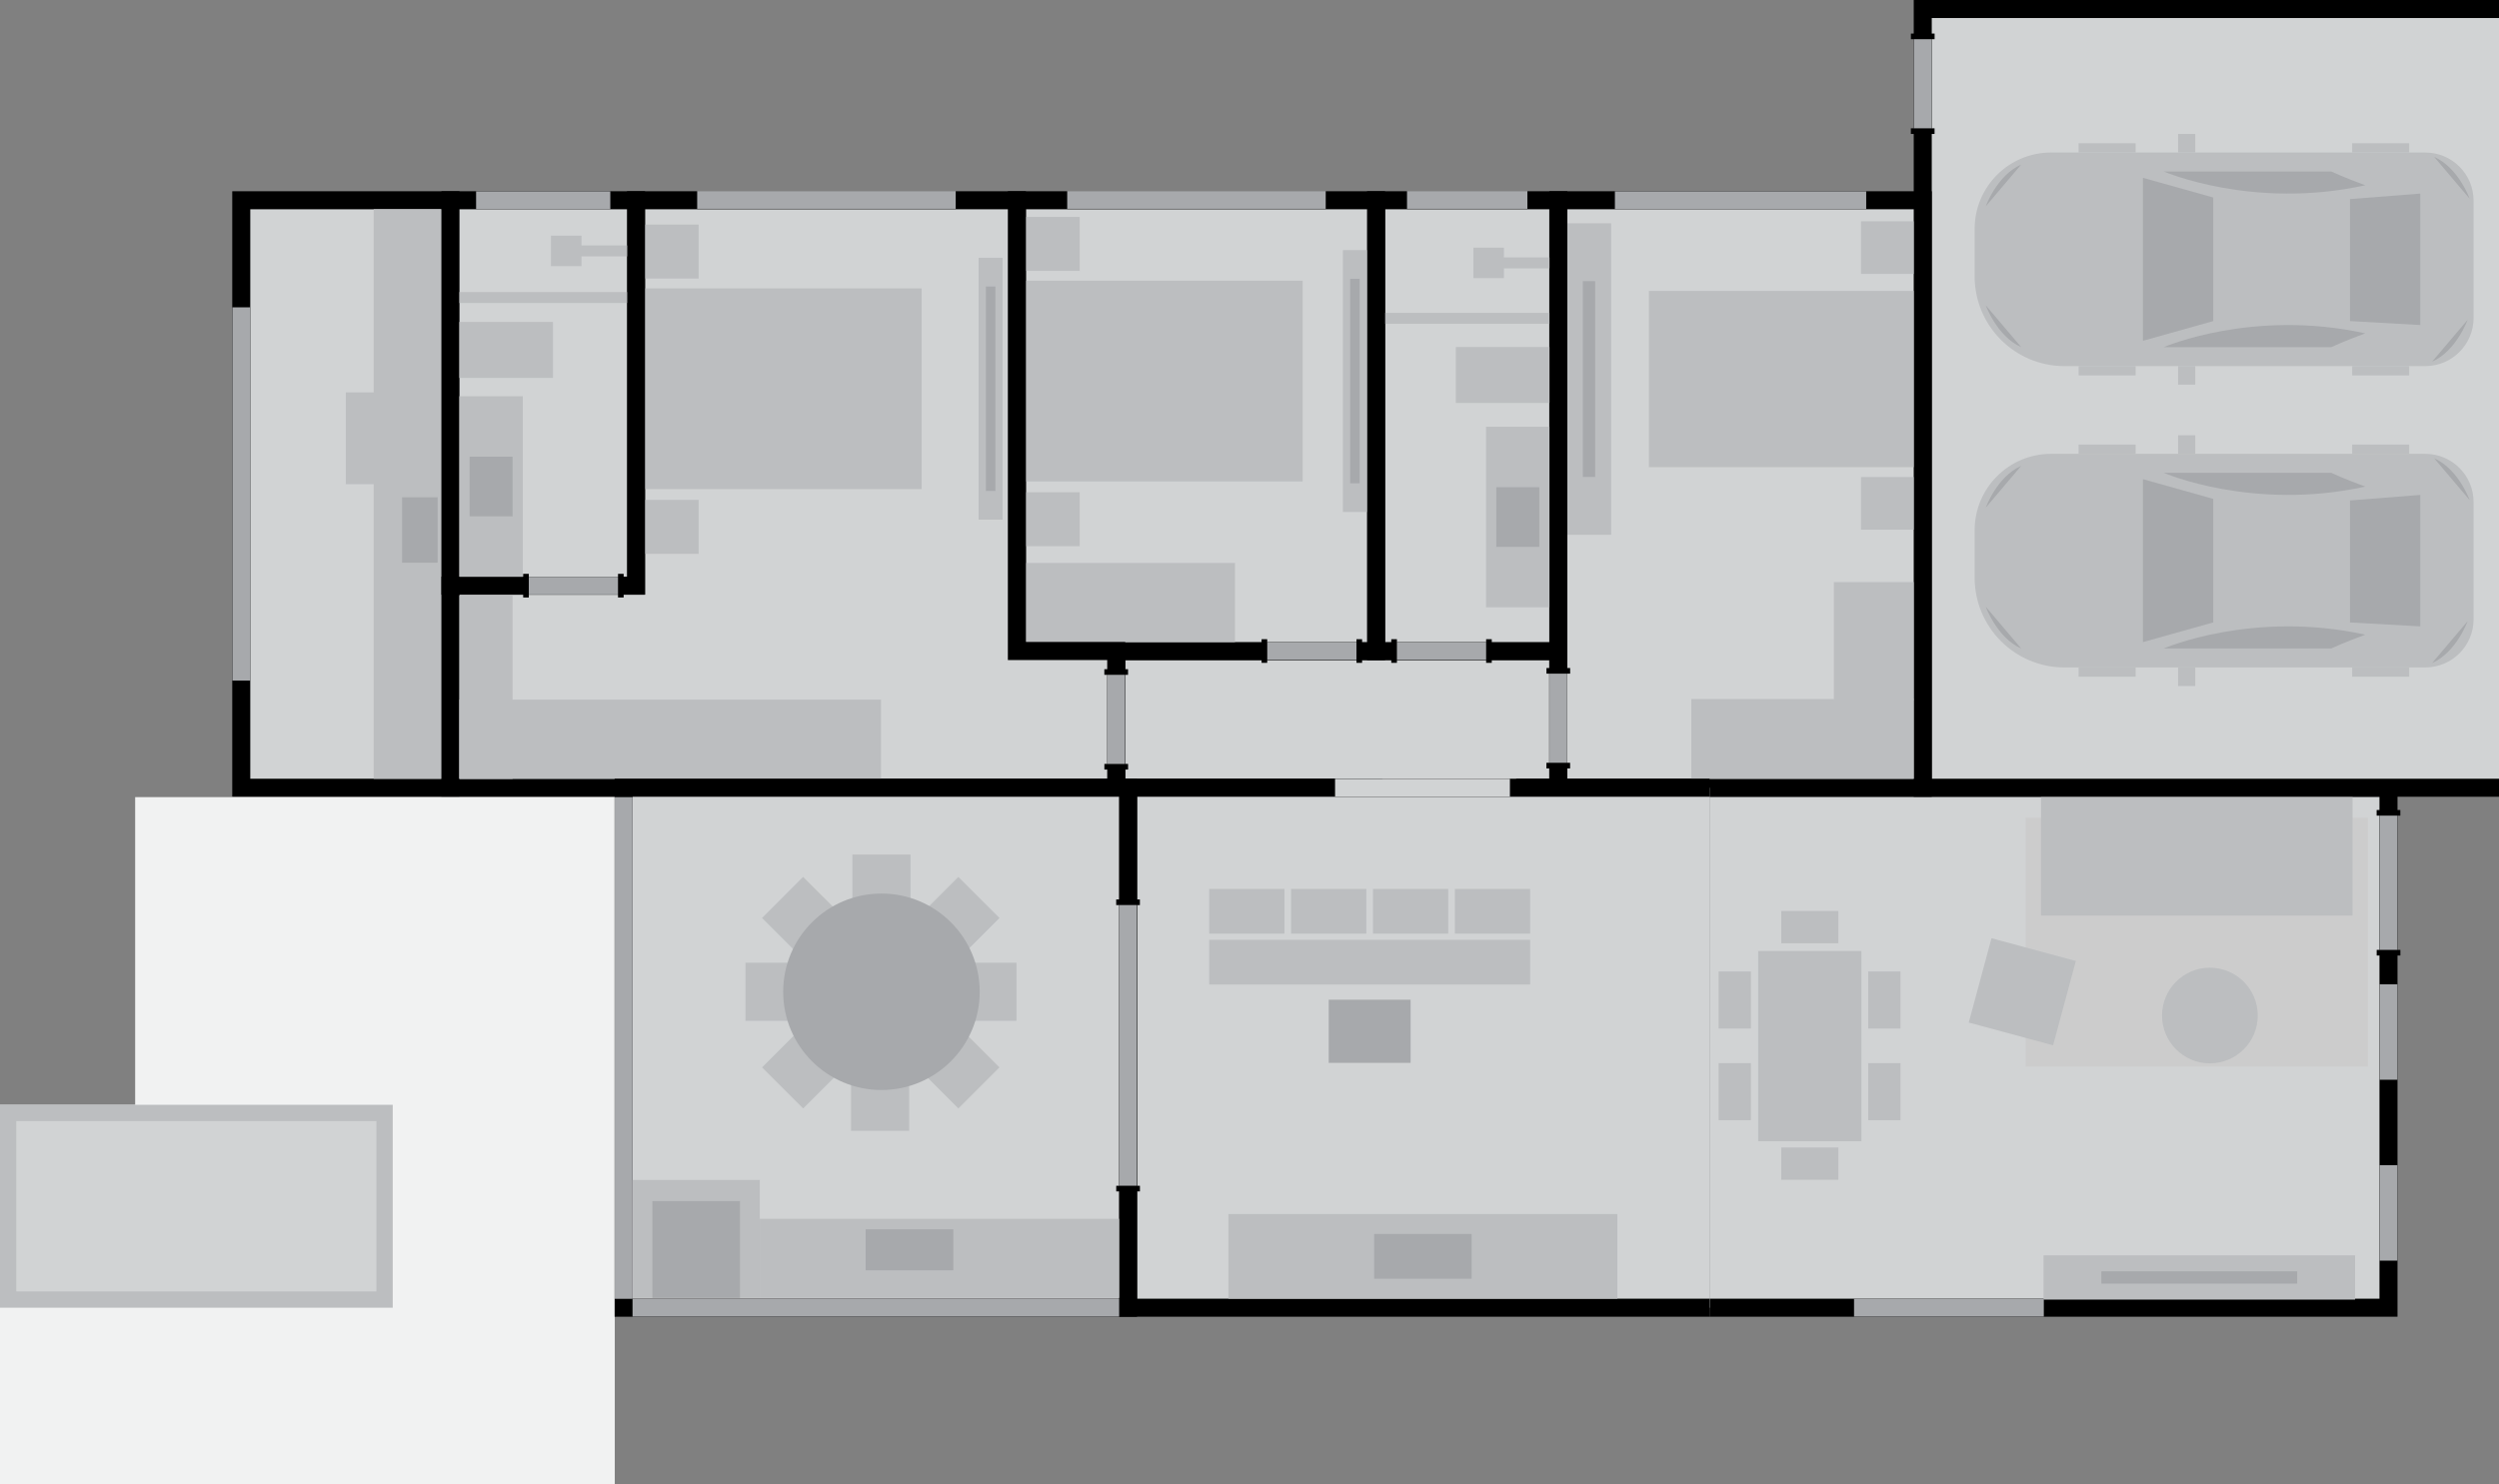 <?xml version="1.0" encoding="UTF-8"?>
<svg id="Layer_2" xmlns="http://www.w3.org/2000/svg" viewBox="0 0 554.66 329.56">
  <rect x="0" y="0" width="554.66" height="329.56" fill="#808080" stroke="none"/>
  <defs>
    <style>
      .cls-1 {
        fill: #f1f2f2;
      }

      .cls-2 {
        fill: #bcbec0;
      }

      .cls-3 {
        fill: #a7a9ac;
      }

      .cls-4 {
        stroke: #000;
        stroke-miterlimit: 10;
        stroke-width: 4px;
      }

      .cls-4, .cls-5 {
        fill: #d1d3d4;
      }

      .cls-6 {
        fill: #ccc;
      }
    </style>
  </defs>
  <g id="Layer_1-2" data-name="Layer_1">
    <g>
      <polyline class="cls-4" points="336.52 174.89 345.87 174.89 345.87 144.54 247.75 144.54 247.75 174.89 306.81 174.89"/>
      <g>
        <rect class="cls-4" x="53.55" y="44.46" width="46.43" height="130.43"/>
        <rect class="cls-3" x="12.12" y="107.7" width="82.87" height="3.95" transform="translate(-56.12 163.22) rotate(-90)"/>
        <rect class="cls-2" x="82.94" y="46.44" width="15.07" height="126.48"/>
        <rect class="cls-2" x="76.76" y="87.12" width="20.37" height="20.37"/>
        <rect class="cls-3" x="89.25" y="110.4" width="7.88" height="14.53"/>
      </g>
      <g>
        <polyline class="cls-4" points="379.45 174.89 474.5 174.89 530.13 174.89 530.13 216.32 530.13 290.33 474.5 290.33 379.45 290.33"/>
        <rect class="cls-3" x="411.5" y="288.36" width="42.12" height="3.95" transform="translate(865.13 580.66) rotate(180)"/>
        <rect class="cls-3" x="519.54" y="267.31" width="21.19" height="3.95" transform="translate(799.42 -260.85) rotate(90)"/>
        <rect class="cls-3" x="519.54" y="227.15" width="21.19" height="3.95" transform="translate(759.26 -301.01) rotate(90)"/>
        <g>
          <rect x="529.51" y="208.88" width="1.25" height="5.26" transform="translate(741.65 -318.62) rotate(90)"/>
          <rect x="529.51" y="177.83" width="1.25" height="5.26" transform="translate(710.59 -349.68) rotate(90)"/>
          <rect class="cls-3" x="515.23" y="194.01" width="29.81" height="3.94" transform="translate(334.15 726.12) rotate(-90)"/>
        </g>
        <rect class="cls-2" x="390.23" y="211.13" width="22.92" height="42.24"/>
        <rect class="cls-2" x="414.65" y="236.03" width="7.17" height="12.67"/>
        <rect class="cls-2" x="414.65" y="215.68" width="7.17" height="12.67"/>
        <rect class="cls-2" x="381.45" y="236.03" width="7.17" height="12.67"/>
        <rect class="cls-2" x="381.45" y="215.68" width="7.17" height="12.67"/>
        <rect class="cls-2" x="398.1" y="252.01" width="7.17" height="12.67" transform="translate(660.04 -143.34) rotate(90)"/>
        <rect class="cls-2" x="398.1" y="199.5" width="7.17" height="12.67" transform="translate(607.53 -195.85) rotate(90)"/>
        <rect class="cls-6" x="449.62" y="181.54" width="75.94" height="55.25"/>
        <rect class="cls-2" x="453.01" y="176.82" width="69.15" height="26.45"/>
        <rect class="cls-2" x="453.57" y="278.7" width="69.15" height="9.83"/>
        <rect class="cls-3" x="466.4" y="282.25" width="43.47" height="2.73"/>
        <circle class="cls-2" cx="490.49" cy="225.46" r="10.62"/>
        <rect class="cls-2" x="439.13" y="210.47" width="19.39" height="19.39" transform="translate(119.37 596.16) rotate(-74.9)"/>
      </g>
      <g>
        <polyline class="cls-4" points="554.66 2 426.76 2 426.76 174.89 554.66 174.89"/>
        <g>
          <rect x="426.13" y="26.49" width="1.25" height="5.26" transform="translate(455.87 -397.64) rotate(90)"/>
          <rect x="426.13" y="5.45" width="1.25" height="5.26" transform="translate(434.84 -418.68) rotate(90)"/>
          <rect class="cls-3" x="416.86" y="16.63" width="19.79" height="3.94" transform="translate(408.16 445.35) rotate(-90)"/>
        </g>
        <g>
          <path class="cls-2" d="M455.23,100.76h83.09c5.9,0,10.7,4.79,10.7,10.7v26.02c0,5.9-4.79,10.7-10.7,10.7h-80.12c-10.99,0-19.92-8.92-19.92-19.92v-10.55c0-9.36,7.6-16.95,16.95-16.95Z"/>
          <polygon class="cls-3" points="491.24 138.19 475.63 142.56 475.63 106.38 491.24 110.76 491.24 138.19"/>
          <polygon class="cls-3" points="537.19 139.06 521.58 138.19 521.58 111.11 537.19 109.88 537.19 139.06"/>
          <path class="cls-3" d="M480.24,104.97s19.81,8.57,44.75,3.06c-4.6-1.68-7.55-3.06-7.55-3.06h-37.2Z"/>
          <path class="cls-3" d="M480.24,143.97s19.81-8.57,44.75-3.06c-4.6,1.68-7.55,3.06-7.55,3.06h-37.2Z"/>
          <rect class="cls-2" x="483.43" y="148.18" width="3.81" height="4.12"/>
          <rect class="cls-2" x="461.35" y="148.18" width="12.66" height="2.06"/>
          <rect class="cls-2" x="461.35" y="98.7" width="12.66" height="2.06"/>
          <rect class="cls-2" x="522.07" y="148.18" width="12.66" height="2.06"/>
          <rect class="cls-2" x="522.07" y="98.7" width="12.66" height="2.06"/>
          <rect class="cls-2" x="483.43" y="96.64" width="3.81" height="4.12"/>
          <path class="cls-3" d="M440.74,134.69s2.48,6.9,7.88,9.29l-7.88-9.29Z"/>
          <path class="cls-3" d="M448.62,103.42l-7.88,9.29s2.48-6.9,7.88-9.29"/>
          <path class="cls-3" d="M548.15,111.03s-2.48-6.9-7.88-9.29l7.88,9.29Z"/>
          <path class="cls-3" d="M539.81,147.21l7.88-9.29s-2.48,6.9-7.88,9.29"/>
        </g>
        <g>
          <path class="cls-2" d="M455.23,33.86h83.09c5.9,0,10.7,4.79,10.7,10.7v26.02c0,5.9-4.79,10.7-10.7,10.7h-80.12c-10.99,0-19.92-8.92-19.92-19.92v-10.55c0-9.36,7.6-16.95,16.95-16.95Z"/>
          <polygon class="cls-3" points="491.24 71.28 475.63 75.66 475.63 39.48 491.24 43.85 491.24 71.28"/>
          <polygon class="cls-3" points="537.19 72.16 521.58 71.28 521.58 44.2 537.19 42.98 537.19 72.16"/>
          <path class="cls-3" d="M480.24,38.07s19.81,8.57,44.75,3.06c-4.6-1.68-7.55-3.06-7.55-3.06h-37.2Z"/>
          <path class="cls-3" d="M480.24,77.07s19.81-8.57,44.75-3.06c-4.6,1.68-7.55,3.06-7.55,3.06h-37.2Z"/>
          <rect class="cls-2" x="483.43" y="81.28" width="3.81" height="4.12"/>
          <rect class="cls-2" x="461.35" y="81.28" width="12.66" height="2.06"/>
          <rect class="cls-2" x="461.35" y="31.8" width="12.66" height="2.06"/>
          <rect class="cls-2" x="522.07" y="81.28" width="12.66" height="2.06"/>
          <rect class="cls-2" x="522.07" y="31.8" width="12.66" height="2.06"/>
          <rect class="cls-2" x="483.43" y="29.74" width="3.81" height="4.12"/>
          <path class="cls-3" d="M440.74,67.78s2.48,6.9,7.88,9.29l-7.88-9.29Z"/>
          <path class="cls-3" d="M448.62,36.52l-7.88,9.29s2.48-6.9,7.88-9.29"/>
          <path class="cls-3" d="M548.15,44.12s-2.48-6.9-7.88-9.29l7.88,9.29Z"/>
          <path class="cls-3" d="M539.81,80.3l7.88-9.29s-2.48,6.9-7.88,9.29"/>
        </g>
      </g>
      <g>
        <rect class="cls-4" x="345.87" y="44.46" width="80.89" height="130.43"/>
        <rect class="cls-3" x="358.42" y="42.48" width="55.78" height="3.95" transform="translate(772.63 88.91) rotate(180)"/>
        <g>
          <rect x="345.24" y="167.35" width="1.25" height="5.26" transform="translate(515.84 -175.89) rotate(90)"/>
          <rect x="345.24" y="146.31" width="1.25" height="5.26" transform="translate(494.81 -196.93) rotate(90)"/>
          <rect class="cls-3" x="335.97" y="157.49" width="19.79" height="3.94" transform="translate(186.41 505.32) rotate(-90)"/>
        </g>
        <rect class="cls-2" x="375.39" y="155.2" width="49.36" height="17.72"/>
        <rect class="cls-2" x="407.03" y="129.23" width="17.72" height="26.17"/>
        <rect class="cls-2" x="365.98" y="64.59" width="58.77" height="39.13"/>
        <rect class="cls-2" x="413.06" y="105.91" width="11.68" height="11.68"/>
        <rect class="cls-2" x="413.06" y="49.13" width="11.68" height="11.68"/>
        <rect class="cls-2" x="318.1" y="79.24" width="69.15" height="9.83" transform="translate(436.84 -268.52) rotate(90)"/>
        <rect class="cls-3" x="330.94" y="82.79" width="43.47" height="2.73" transform="translate(436.84 -268.52) rotate(90)"/>
      </g>
      <g>
        <rect class="cls-4" x="305.42" y="44.46" width="40.45" height="100.09"/>
        <rect class="cls-3" x="312.28" y="42.41" width="26.72" height="3.95" transform="translate(651.29 88.77) rotate(180)"/>
        <g>
          <rect x="308.8" y="141.92" width="1.25" height="5.25" transform="translate(618.85 289.08) rotate(180)"/>
          <rect x="329.85" y="141.92" width="1.25" height="5.25" transform="translate(660.95 289.08) rotate(180)"/>
          <rect class="cls-3" x="310.05" y="142.57" width="19.8" height="3.93"/>
        </g>
        <rect class="cls-2" x="329.83" y="94.75" width="14.08" height="40.08"/>
        <rect class="cls-2" x="307.37" y="69.45" width="36.54" height="2.43"/>
        <rect class="cls-2" x="332.9" y="57.14" width="11.01" height="2.43" transform="translate(676.82 116.72) rotate(180)"/>
        <rect class="cls-2" x="323.13" y="77.04" width="20.79" height="12.42"/>
        <rect class="cls-2" x="327.02" y="54.97" width="6.77" height="6.77" transform="translate(660.82 116.72) rotate(180)"/>
        <rect class="cls-3" x="332.11" y="108.17" width="9.54" height="13.24"/>
      </g>
      <g>
        <rect class="cls-4" x="225.7" y="44.46" width="79.72" height="100.09"/>
        <rect class="cls-3" x="236.87" y="42.41" width="57.38" height="3.95" transform="translate(531.12 88.77) rotate(180)"/>
        <g>
          <rect x="280.02" y="141.92" width="1.25" height="5.25" transform="translate(561.28 289.08) rotate(180)"/>
          <rect x="301.07" y="141.92" width="1.25" height="5.25" transform="translate(603.39 289.08) rotate(180)"/>
          <rect class="cls-3" x="281.27" y="142.57" width="19.8" height="3.93"/>
        </g>
        <rect class="cls-2" x="227.67" y="62.32" width="61.47" height="44.57" transform="translate(516.8 169.21) rotate(180)"/>
        <rect class="cls-2" x="227.67" y="124.98" width="46.45" height="17.58" transform="translate(501.78 267.54) rotate(180)"/>
        <rect class="cls-2" x="298.06" y="55.54" width="5.32" height="58.14" transform="translate(601.44 169.21) rotate(180)"/>
        <rect class="cls-3" x="299.66" y="61.91" width="2.11" height="45.39" transform="translate(601.44 169.21) rotate(180)"/>
        <rect class="cls-2" x="227.67" y="48.17" width="11.98" height="11.98" transform="translate(467.31 108.31) rotate(180)"/>
        <rect class="cls-2" x="227.67" y="109.28" width="11.98" height="11.98" transform="translate(467.31 230.54) rotate(180)"/>
      </g>
      <g>
        <polygon class="cls-4" points="247.75 174.89 225.7 174.89 99.98 174.89 99.98 144.54 99.98 130.02 141.16 130.02 141.16 44.46 225.7 44.46 225.7 130.02 225.7 144.54 247.75 144.54 247.75 174.89"/>
        <rect class="cls-3" x="154.74" y="42.41" width="57.38" height="3.95" transform="translate(366.86 88.77) rotate(180)"/>
        <g>
          <rect x="247.12" y="167.6" width="1.25" height="5.26" transform="translate(417.98 -77.52) rotate(90)"/>
          <rect x="247.12" y="146.57" width="1.25" height="5.26" transform="translate(396.94 -98.55) rotate(90)"/>
          <rect class="cls-3" x="237.85" y="157.75" width="19.79" height="3.94" transform="translate(88.03 407.46) rotate(-90)"/>
        </g>
        <rect class="cls-2" x="143.1" y="64.02" width="61.47" height="44.57" transform="translate(347.66 172.61) rotate(180)"/>
        <rect class="cls-2" x="101.95" y="155.34" width="93.58" height="17.58" transform="translate(297.49 328.25) rotate(180)"/>
        <rect class="cls-2" x="217.21" y="57.24" width="5.32" height="58.14" transform="translate(439.74 172.61) rotate(180)"/>
        <rect class="cls-3" x="218.81" y="63.61" width="2.11" height="45.39" transform="translate(439.74 172.61) rotate(180)"/>
        <rect class="cls-2" x="143.1" y="49.87" width="11.98" height="11.98" transform="translate(298.17 111.71) rotate(180)"/>
        <rect class="cls-2" x="143.1" y="110.98" width="11.98" height="11.98" transform="translate(298.17 233.94) rotate(180)"/>
        <rect class="cls-2" x="101.95" y="132.24" width="11.81" height="40.68" transform="translate(215.72 305.16) rotate(180)"/>
      </g>
      <g>
        <rect class="cls-4" x="99.98" y="44.46" width="41.18" height="85.57"/>
        <rect class="cls-3" x="105.68" y="42.48" width="29.79" height="3.95" transform="translate(241.14 88.91) rotate(180)"/>
        <g>
          <rect x="116.12" y="127.4" width="1.25" height="5.25" transform="translate(233.49 260.05) rotate(180)"/>
          <rect x="137.17" y="127.4" width="1.25" height="5.25" transform="translate(275.59 260.05) rotate(180)"/>
          <rect class="cls-3" x="117.37" y="128.06" width="19.8" height="3.93"/>
        </g>
        <rect class="cls-2" x="101.95" y="87.97" width="14.08" height="40.08"/>
        <rect class="cls-2" x="101.97" y="64.84" width="37.2" height="2.43"/>
        <rect class="cls-2" x="128.16" y="54.5" width="11.01" height="2.43" transform="translate(267.34 111.42) rotate(180)"/>
        <rect class="cls-2" x="101.95" y="71.48" width="20.79" height="12.42"/>
        <rect class="cls-2" x="122.28" y="52.33" width="6.77" height="6.77" transform="translate(251.34 111.42) rotate(180)"/>
        <rect class="cls-3" x="104.23" y="101.39" width="9.54" height="13.24"/>
      </g>
      <g>
        <polygon class="cls-1" points="30 176.97 30 245.28 0 245.28 0 329.56 30 329.56 136.45 329.56 136.45 176.97 30 176.97"/>
        <rect class="cls-2" y="245.28" width="87.17" height="45.05"/>
        <rect class="cls-5" x="3.61" y="248.9" width="79.94" height="37.81"/>
      </g>
      <g>
        <polyline class="cls-4" points="379.45 290.33 250.38 290.33 250.38 174.89 379.45 174.89"/>
        <rect class="cls-5" x="296.32" y="172.92" width="38.81" height="3.94" transform="translate(631.45 349.77) rotate(180)"/>
        <rect class="cls-2" x="272.65" y="269.54" width="86.33" height="18.79"/>
        <rect class="cls-3" x="294.91" y="221.95" width="18.18" height="14.02"/>
        <rect class="cls-2" x="268.38" y="208.65" width="71.24" height="9.93"/>
        <rect class="cls-2" x="322.92" y="197.35" width="16.7" height="9.93"/>
        <rect class="cls-2" x="304.74" y="197.35" width="16.7" height="9.93"/>
        <rect class="cls-2" x="286.56" y="197.35" width="16.7" height="9.93"/>
        <rect class="cls-2" x="268.38" y="197.35" width="16.7" height="9.93"/>
        <rect class="cls-3" x="304.99" y="273.96" width="21.64" height="9.94"/>
      </g>
      <g>
        <rect class="cls-4" x="138.42" y="174.89" width="111.95" height="115.44"/>
        <rect class="cls-3" x="82.72" y="230.69" width="111.39" height="3.95" transform="translate(-94.24 371.08) rotate(-90)"/>
        <rect class="cls-3" x="140.4" y="288.36" width="108.01" height="3.95" transform="translate(388.8 580.66) rotate(180)"/>
        <g>
          <rect x="249.75" y="261.25" width="1.25" height="5.26" transform="translate(514.26 13.51) rotate(90)"/>
          <rect x="249.75" y="197.69" width="1.25" height="5.26" transform="translate(450.69 -50.06) rotate(90)"/>
          <rect class="cls-3" x="219.21" y="230.12" width="62.32" height="3.94" transform="translate(18.27 482.46) rotate(-90)"/>
        </g>
        <rect class="cls-2" x="189.19" y="189.72" width="12.9" height="12.9"/>
        <rect class="cls-2" x="171.81" y="197.35" width="12.9" height="12.9" transform="translate(-91.9 185.74) rotate(-45)"/>
        <rect class="cls-2" x="206.26" y="197.35" width="12.9" height="12.9" transform="translate(206.41 -90.71) rotate(45)"/>
        <rect class="cls-2" x="188.88" y="238.15" width="12.9" height="12.9" transform="translate(390.67 489.21) rotate(180)"/>
        <rect class="cls-2" x="206.26" y="230.52" width="12.9" height="12.9" transform="translate(530.68 254.12) rotate(135)"/>
        <rect class="cls-2" x="171.81" y="230.52" width="12.9" height="12.9" transform="translate(136.75 530.58) rotate(-135)"/>
        <rect class="cls-2" x="165.46" y="213.74" width="12.9" height="12.9" transform="translate(-48.28 392.1) rotate(-90)"/>
        <rect class="cls-2" x="212.71" y="213.74" width="12.9" height="12.9" transform="translate(-1.03 439.35) rotate(-90)"/>
        <circle class="cls-3" cx="195.64" cy="220.19" r="21.81"/>
        <rect class="cls-2" x="140.4" y="261.97" width="28.24" height="26.19"/>
        <rect class="cls-2" x="168.63" y="270.59" width="79.77" height="17.57"/>
        <rect class="cls-3" x="192.14" y="272.92" width="19.45" height="9.11"/>
        <rect class="cls-3" x="144.79" y="266.65" width="19.45" height="21.51"/>
      </g>
    </g>
  </g>
</svg>